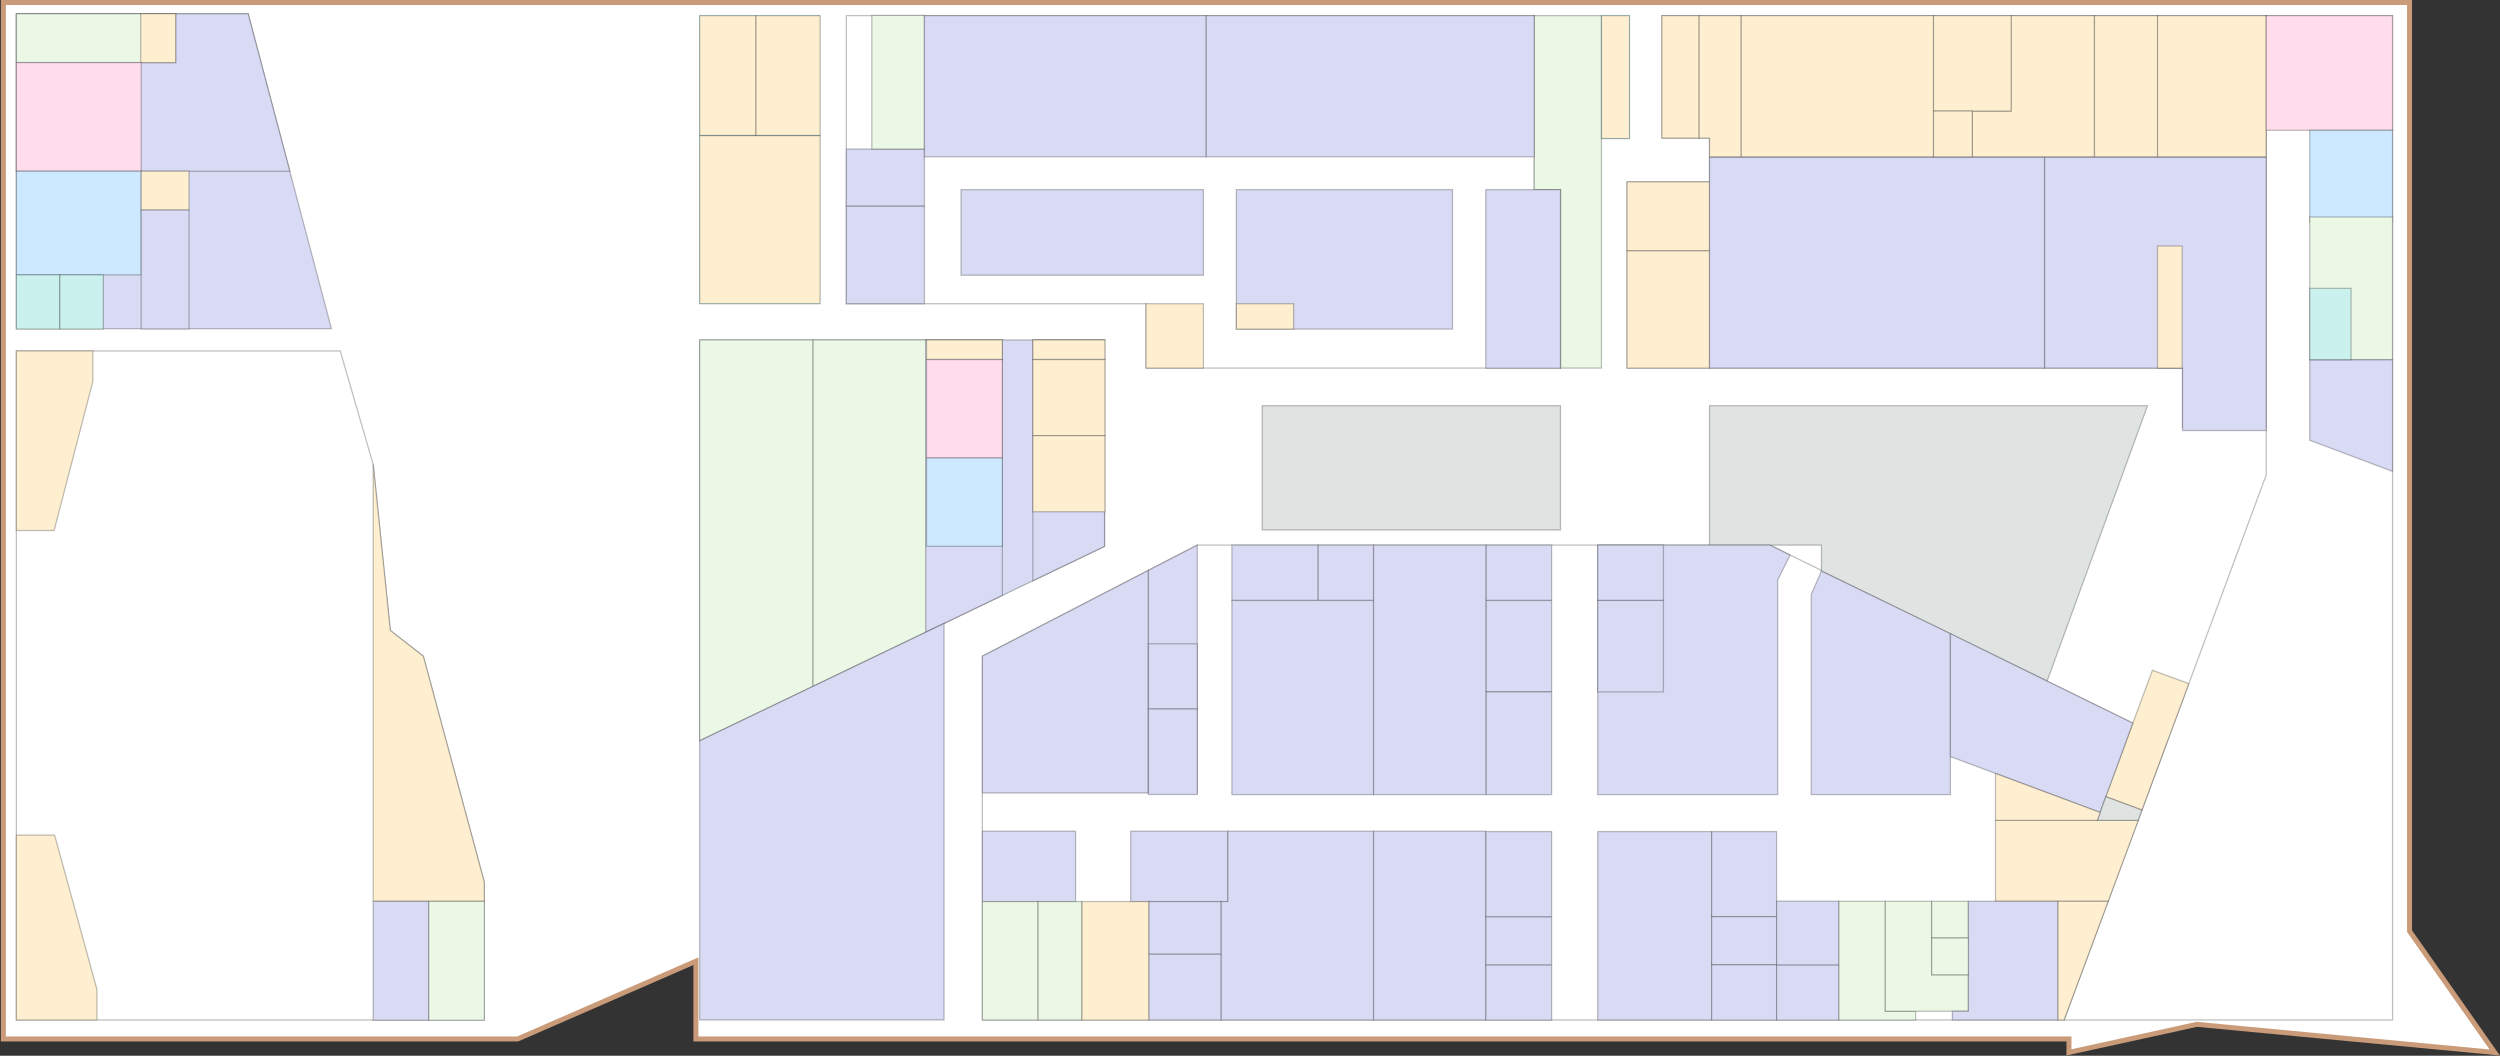 <?xml version="1.0" encoding="UTF-8"?>
<svg width="2001px" height="845px" viewBox="0 0 2001 845" version="1.1" xmlns="http://www.w3.org/2000/svg" xmlns:xlink="http://www.w3.org/1999/xlink">
    <rect x="0" y="0" width="2001" height="845" fill="#333333" stroke="none"/>
    <!-- Generator: Sketch 64 (93537) - https://sketch.com -->
    <title>万物-5#-2F@1x</title>
    <desc>Created with Sketch.</desc>
    <g id="页面-1" stroke="none" stroke-width="1" fill="none" fill-rule="evenodd">
        <g id="地图测试" transform="translate(-129, -389)" fill-rule="nonzero">
            <g id="编组-3" transform="translate(129, 389)">
                <g id="万物-5#-2F">
                    <path d="M1928.6,2 L2.7,2 L2.7,831.6 L414.295,831.599 L557,769.346 L557,831.599 L1656,831.599 L1656,842.314 L1758.377,819.879 L1996.772,842.401 L1928.6,745.308 L1928.6,2 Z" id="形状结合" stroke="#C99B78" stroke-width="4" fill="#FFFFFF"></path>
                    <polygon id="路径" stroke-opacity="0.25" stroke="#000000" fill="#D9DAF4" points="13.1 11 13.1 263.1 265.3 263.1 198.6 11"></polygon>
                    <polygon id="路径" stroke-opacity="0.25" stroke="#000000" fill="#D9DAF4" points="13.1 11 13.1 137.1 231.99 137.1 198.6 11"></polygon>
                    <polygon id="路径" stroke-opacity="0.25" stroke="#000000" fill="#FFFFFF" points="13.1 280.9 13.1 816.4 387.6 816.4 387.6 706 338.8 525.2 312.4 504.7 298.7 371.8 272.3 280.9"></polygon>
                    <polygon id="路径" stroke-opacity="0.25" stroke="#000000" fill="#D9DAF4" points="560 592.9 884.1 437.3 884.1 272.1 560 272.1"></polygon>
                    <polygon id="路径" stroke-opacity="0.25" stroke="#000000" fill="#EBF8E6" points="560 592.9 650.8 549.3 650.8 272.1 560 272.1"></polygon>
                    <polygon id="路径" stroke-opacity="0.25" stroke="#000000" fill="#EBF8E6" points="650.8 549.3 741.6 505.7 741.6 272.1 650.8 272.1"></polygon>
                    <polygon id="路径" stroke-opacity="0.25" stroke="#000000" fill="#D9DAF4" points="740.9 506 802.3 476.5 802.3 272.1 740.9 272.1"></polygon>
                    <polygon id="路径" stroke-opacity="0.25" stroke="#000000" fill="#D9DAF4" points="826.7 464.8 884.1 437.3 884.1 272.1 826.7 272.1"></polygon>
                    <polygon id="路径" stroke-opacity="0.25" stroke="#000000" fill="#FFFFFF" points="786.3 816.4 786.3 525.2 958.3 436.3 1416.6 436.3 1735.2 592.7 1652.1 816.4"></polygon>
                    <rect id="矩形" fill="#29ABE2" x="560" y="12.5" width="96.4" height="230.6"></rect>
                    <rect id="矩形" stroke-opacity="0.25" stroke="#000000" fill="#FEEFD1" x="560" y="108.5" width="96.4" height="134.6"></rect>
                    <rect id="矩形" stroke-opacity="0.25" stroke="#000000" fill="#FEEFD1" x="560" y="12.5" width="45.1" height="95.9"></rect>
                    <rect id="矩形" stroke-opacity="0.25" stroke="#000000" fill="#FEEFD1" x="605.1" y="12.5" width="51.3" height="95.9"></rect>
                    <polygon id="路径" stroke-opacity="0.25" stroke="#000000" fill="#FFFFFF" points="677.4 12.5 677.4 243.1 917.3 243.1 917.3 294.6 1249.1 294.6 1249.1 151.8 1228 151.8 1228 12.5"></polygon>
                    <polygon id="路径" stroke-opacity="0.25" stroke="#000000" fill="#EBF8E6" points="1228 12.5 1228 151.8 1249.1 151.8 1249.1 294.6 1281.8 294.6 1281.8 12.5"></polygon>
                    <rect id="矩形" fill="#29ABE2" x="1281.8" y="12.5" width="22.5" height="98.4"></rect>
                    <polygon id="路径" stroke-opacity="0.25" stroke="#000000" fill="#D9DAF4" points="1330.2 12.5 1330.2 110.5 1368.3 110.5 1368.3 145.6 1302.3 145.6 1302.3 294.6 1746.9 294.6 1746.9 342.5 1813.9 342.5 1813.9 12.5"></polygon>
                    <polygon id="路径" stroke-opacity="0.25" stroke="#000000" fill="#FFFFFF" points="1915 12.5 1915 816.4 1652.1 816.4 1813.9 380.1 1813.9 12.5"></polygon>
                    <polygon id="路径" fill="#29ABE2" opacity="0" points="1906.2 720.7 1985.4 833.5 1743 810.6 1638.5 833.5 1638.5 805.2 1906.2 805.2"></polygon>
                    <rect id="矩形" stroke-opacity="0.25" stroke="#000000" fill="#FEEFD1" x="917.3" y="243.1" width="45.9" height="51.5"></rect>
                    <rect id="矩形" stroke-opacity="0.25" stroke="#000000" fill="#D9DAF4" x="769.2" y="151.8" width="194" height="68.5"></rect>
                    <rect id="矩形" stroke-opacity="0.25" stroke="#000000" fill="#D9DAF4" x="677.4" y="119.3" width="62.5" height="45.8"></rect>
                    <rect id="矩形" stroke-opacity="0.25" stroke="#000000" fill="#EBF8E6" x="697.8" y="12.3" width="42.1" height="107"></rect>
                    <rect id="矩形" stroke-opacity="0.25" stroke="#000000" fill="#D9DAF4" x="739.9" y="12.5" width="225.6" height="113"></rect>
                    <rect id="矩形" stroke-opacity="0.25" stroke="#000000" fill="#D9DAF4" x="965.5" y="12.5" width="262.5" height="113"></rect>
                    <rect id="矩形" stroke-opacity="0.25" stroke="#000000" fill="#D9DAF4" x="1189.2" y="151.8" width="59.8" height="142.9"></rect>
                    <rect id="矩形" stroke-opacity="0.25" stroke="#000000" fill="#FEEFD1" x="1281.8" y="12.5" width="22.5" height="98.4"></rect>
                    <rect id="矩形" stroke-opacity="0.25" stroke="#000000" fill="#FEEFD1" x="1302.3" y="200.6" width="66" height="94"></rect>
                    <rect id="矩形" stroke-opacity="0.25" stroke="#000000" fill="#FEEFD1" x="1302.3" y="145.6" width="66" height="55"></rect>
                    <rect id="矩形" stroke-opacity="0.25" stroke="#000000" fill="#FEEFD1" x="1330.2" y="12.5" width="29.8" height="98"></rect>
                    <polygon id="矩形" stroke-opacity="0.25" stroke="#000000" fill="#FEEFD1" points="1360 12.5 1393.7 12.5 1393.7 125.5 1368.3 125.5 1368.3 110.5 1360 110.5"></polygon>
                    <rect id="矩形" stroke-opacity="0.25" stroke="#000000" fill="#FEEFD1" x="1393.7" y="12.5" width="153.9" height="113"></rect>
                    <polygon id="路径" stroke-opacity="0.25" stroke="#000000" fill="#FEEFD1" points="1676.4 12.5 1609.6 12.5 1609.6 88.9 1578.6 88.9 1578.6 125.5 1676.4 125.5"></polygon>
                    <rect id="矩形" stroke-opacity="0.25" stroke="#000000" fill="#FEEFD1" x="1676.4" y="12.5" width="50.6" height="113"></rect>
                    <rect id="矩形" stroke-opacity="0.25" stroke="#000000" fill="#FEEFD1" x="1726.9" y="12.5" width="86.9" height="113"></rect>
                    <polygon id="矩形" stroke-opacity="0.25" stroke="#000000" fill="#D9DAF4" points="1368.3 126 1636.5 126 1636.5 294.6 1368.3 294.6"></polygon>
                    <polygon id="路径" stroke-opacity="0.25" stroke="#000000" fill="#D9DAF4" points="1813.9 126 1636.5 126 1636.5 294.6 1746.9 294.6 1746.9 344.6 1813.9 344.6"></polygon>
                    <rect id="矩形" stroke-opacity="0.25" stroke="#000000" fill="#FEEFD1" x="1726.9" y="196.9" width="19.7" height="97.7"></rect>
                    <rect id="矩形" stroke-opacity="0.25" stroke="#000000" fill="#D9DAF4" x="677.4" y="165.1" width="62.5" height="78"></rect>
                    <rect id="矩形" stroke-opacity="0.25" stroke="#000000" fill="#D9DAF4" x="989.6" y="151.8" width="173" height="111.6"></rect>
                    <rect id="矩形" stroke-opacity="0.25" stroke="#000000" fill="#DFE4E3" x="1010.3" y="324.7" width="238.7" height="99.5"></rect>
                    <polygon id="路径" stroke-opacity="0.25" stroke="#000000" fill="#DFE4E3" points="1718.9 324.7 1368.3 324.7 1368.3 436.3 1395.4 436.3 1457.9 436.3 1457.9 457.1 1638.5 545.2"></polygon>
                    <rect id="矩形" stroke-opacity="0.25" stroke="#000000" fill="#FEEFD1" x="989.6" y="243.1" width="45.8" height="20.3"></rect>
                    <rect id="矩形" stroke-opacity="0.25" stroke="#000000" fill="#FEEFD1" x="1547.6" y="12.5" width="62.1" height="76.4"></rect>
                    <rect id="矩形" stroke-opacity="0.25" stroke="#000000" fill="#FEEFD1" x="1547.6" y="88.9" width="31" height="36.6"></rect>
                    <rect id="矩形" stroke-opacity="0.25" stroke="#000000" fill="#FFDDEC" x="1813.9" y="12.5" width="101.1" height="91.8"></rect>
                    <rect id="矩形" stroke-opacity="0.25" stroke="#000000" fill="#CCE9FF" x="1848.7" y="104.3" width="66.3" height="73.2"></rect>
                    <rect id="矩形" stroke-opacity="0.25" stroke="#000000" fill="#EBF8E6" x="1848.7" y="173.7" width="66.3" height="114.2"></rect>
                    <polygon id="路径" stroke-opacity="0.25" stroke="#000000" fill="#D9DAF4" points="1915 288 1848.7 288 1848.7 352.4 1915 377.3"></polygon>
                    <rect id="矩形" stroke-opacity="0.25" stroke="#000000" fill="#CAF1ED" x="1848.7" y="230.8" width="33.1" height="57.1"></rect>
                    <polygon id="路径" stroke-opacity="0.25" stroke="#000000" fill="#FEEFD1" points="1751.9 547.2 1722.8 536.5 1685.4 637.6 1714.4 648.4"></polygon>
                    <rect id="矩形" stroke-opacity="0.25" stroke="#000000" fill="#EBF8E6" x="13.1" y="11" width="127.5" height="39.1"></rect>
                    <rect id="矩形" stroke-opacity="0.25" stroke="#000000" fill="#FEEFD1" x="112.6" y="11" width="28" height="39.1"></rect>
                    <rect id="矩形" stroke-opacity="0.25" stroke="#000000" fill="#FFDDEC" x="13.1" y="50.1" width="99.9" height="87"></rect>
                    <rect id="矩形" stroke-opacity="0.25" stroke="#000000" fill="#CCE9FF" x="13.1" y="137" width="99.9" height="83"></rect>
                    <rect id="矩形" stroke-opacity="0.25" stroke="#000000" fill="#CAF1ED" x="13.1" y="220" width="34.8" height="43.4"></rect>
                    <rect id="矩形" stroke-opacity="0.25" stroke="#000000" fill="#CAF1ED" x="47.9" y="220" width="34.8" height="43.4"></rect>
                    <rect id="矩形" stroke-opacity="0.25" stroke="#000000" fill="#D9DAF4" x="113" y="167.9" width="38.3" height="95.4"></rect>
                    <rect id="矩形" stroke-opacity="0.25" stroke="#000000" fill="#D9DAF4" x="298.7" y="721.2" width="44.5" height="95.4"></rect>
                    <rect id="矩形" stroke-opacity="0.25" stroke="#000000" fill="#EBF8E6" x="343.2" y="721.2" width="44.5" height="95.4"></rect>
                    <polygon id="路径" stroke-opacity="0.25" stroke="#000000" fill="#FEEFD1" points="43.3 424.6 13.1 424.6 13.1 280.9 74.3 280.9 74.3 305.4"></polygon>
                    <polygon id="路径" stroke-opacity="0.25" stroke="#000000" fill="#FEEFD1" points="77.6 816.4 13.1 816.4 13.1 668.4 43.7 668.4 77.6 792"></polygon>
                    <rect id="矩形" stroke-opacity="0.25" stroke="#000000" fill="#FEEFD1" x="113" y="137" width="38.3" height="30.9"></rect>
                    <polygon id="路径" stroke-opacity="0.25" stroke="#000000" fill="#FEEFD1" points="298.7 371.8 298.7 721.2 387.6 721.2 387.6 706 338.8 525.2 312.4 504.7"></polygon>
                    <polygon id="路径" stroke-opacity="0.25" stroke="#000000" fill="#D9DAF4" points="755.6 816.4 560 816.4 560 592.9 755.6 499"></polygon>
                    <rect id="矩形" stroke-opacity="0.25" stroke="#000000" fill="#FEEFD1" x="826.7" y="272.1" width="57.7" height="15.6"></rect>
                    <rect id="矩形" stroke-opacity="0.25" stroke="#000000" fill="#FEEFD1" x="826.7" y="287.8" width="57.7" height="60.9"></rect>
                    <polygon id="路径" stroke-opacity="0.25" stroke="#000000" fill="#D9DAF4" points="1422.9 636 1278.8 636 1278.8 436.3 1416.6 436.3 1432.8 444.3 1422.9 464.2"></polygon>
                    <rect id="矩形" stroke-opacity="0.25" stroke="#000000" fill="#FEEFD1" x="826.7" y="348.7" width="57.7" height="60.9"></rect>
                    <rect id="矩形" stroke-opacity="0.25" stroke="#000000" fill="#FEEFD1" x="741.6" y="272.1" width="60.7" height="15.6"></rect>
                    <rect id="矩形" stroke-opacity="0.25" stroke="#000000" fill="#FFDDEC" x="741.6" y="287.8" width="60.7" height="78.8"></rect>
                    <rect id="矩形" stroke-opacity="0.25" stroke="#000000" fill="#CCE9FF" x="741.6" y="366.6" width="60.7" height="70.7"></rect>
                    <rect id="矩形" stroke-opacity="0.25" stroke="#000000" fill="#D9DAF4" x="986" y="436.3" width="69.1" height="44.3"></rect>
                    <rect id="矩形" stroke-opacity="0.25" stroke="#000000" fill="#D9DAF4" x="1055.1" y="436.3" width="44.3" height="44.3"></rect>
                    <rect id="矩形" stroke-opacity="0.25" stroke="#000000" fill="#D9DAF4" x="1189.3" y="436.3" width="52.6" height="44.3"></rect>
                    <rect id="矩形" stroke-opacity="0.25" stroke="#000000" fill="#D9DAF4" x="1278.8" y="436.3" width="52.6" height="44.3"></rect>
                    <rect id="矩形" stroke-opacity="0.25" stroke="#000000" fill="#D9DAF4" x="1189.3" y="480.6" width="52.6" height="73.2"></rect>
                    <rect id="矩形" stroke-opacity="0.25" stroke="#000000" fill="#D9DAF4" x="1278.8" y="480.6" width="52.6" height="73.2"></rect>
                    <rect id="矩形" stroke-opacity="0.25" stroke="#000000" fill="#D9DAF4" x="1189.3" y="553.8" width="52.6" height="82.2"></rect>
                    <rect id="矩形" stroke-opacity="0.25" stroke="#000000" fill="#D9DAF4" x="986" y="480.6" width="113.4" height="155.4"></rect>
                    <rect id="矩形" stroke-opacity="0.25" stroke="#000000" fill="#D9DAF4" x="1099.4" y="436.3" width="89.9" height="199.7"></rect>
                    <polygon id="路径" stroke-opacity="0.25" stroke="#000000" fill="#D9DAF4" points="1561.1 636 1449.7 636 1449.7 475.7 1457.9 457.1 1561.1 507.2"></polygon>
                    <polygon id="路径" stroke-opacity="0.25" stroke="#000000" fill="#D9DAF4" points="1680.9 650.3 1561.1 605.6 1561.1 507.2 1707.1 578.8"></polygon>
                    <polygon id="路径" stroke-opacity="0.25" stroke="#000000" fill="#D9DAF4" points="786.3 525.2 786.3 634.7 919.2 634.7 919.2 456.5"></polygon>
                    <polygon id="路径" stroke-opacity="0.25" stroke="#000000" fill="#D9DAF4" points="919.2 456.5 919.2 634.7 958.3 634.7 958.3 436.3"></polygon>
                    <rect id="矩形" stroke-opacity="0.25" stroke="#000000" fill="#D9DAF4" x="919.2" y="567.2" width="39.1" height="68.7"></rect>
                    <rect id="矩形" stroke-opacity="0.25" stroke="#000000" fill="#D9DAF4" x="919.2" y="515.3" width="39.1" height="52"></rect>
                    <rect id="矩形" stroke-opacity="0.25" stroke="#000000" fill="#D9DAF4" x="786.3" y="665.3" width="74.6" height="56.4"></rect>
                    <rect id="矩形" stroke-opacity="0.25" stroke="#000000" fill="#D9DAF4" x="905" y="665.3" width="77.8" height="56.4"></rect>
                    <polygon id="路径" stroke-opacity="0.25" stroke="#000000" fill="#D9DAF4" points="1099.4 816.4 977.2 816.4 977.2 721.6 982.8 721.6 982.8 665.3 1099.4 665.3"></polygon>
                    <rect id="矩形" stroke-opacity="0.25" stroke="#000000" fill="#EBF8E6" x="786.3" y="721.6" width="44.5" height="94.8"></rect>
                    <rect id="矩形" stroke-opacity="0.25" stroke="#000000" fill="#EBF8E6" x="830.9" y="721.6" width="35.1" height="94.8"></rect>
                    <rect id="矩形" stroke-opacity="0.25" stroke="#000000" fill="#FEEFD1" x="866" y="721.6" width="53.7" height="94.8"></rect>
                    <rect id="矩形" stroke-opacity="0.25" stroke="#000000" fill="#D9DAF4" x="1099.4" y="665.3" width="89.9" height="151.1"></rect>
                    <rect id="矩形" stroke-opacity="0.25" stroke="#000000" fill="#D9DAF4" x="1189.3" y="772.2" width="52.6" height="44.3"></rect>
                    <rect id="矩形" stroke-opacity="0.25" stroke="#000000" fill="#D9DAF4" x="1189.3" y="733.7" width="52.6" height="38.5"></rect>
                    <rect id="矩形" stroke-opacity="0.25" stroke="#000000" fill="#D9DAF4" x="1189.3" y="665.6" width="52.6" height="68.1"></rect>
                    <rect id="矩形" stroke-opacity="0.25" stroke="#000000" fill="#D9DAF4" x="1278.8" y="665.6" width="91.2" height="150.8"></rect>
                    <rect id="矩形" stroke-opacity="0.25" stroke="#000000" fill="#D9DAF4" x="1370" y="665.6" width="52" height="68.1"></rect>
                    <rect id="矩形" stroke-opacity="0.25" stroke="#000000" fill="#D9DAF4" x="1370" y="733.7" width="52" height="38.5"></rect>
                    <rect id="矩形" stroke-opacity="0.25" stroke="#000000" fill="#D9DAF4" x="1370" y="772.2" width="52" height="44.3"></rect>
                    <rect id="矩形备份-5" stroke-opacity="0.25" stroke="#000000" fill="#D9DAF4" x="1422" y="772.2" width="50" height="44.3"></rect>
                    <rect id="矩形备份-6" stroke-opacity="0.25" stroke="#000000" fill="#D9DAF4" x="1422" y="721.3" width="50" height="51"></rect>
                    <polygon id="路径" stroke-opacity="0.25" stroke="#000000" fill="#EBF8E6" points="1533.3 816.4 1471.9 816.4 1471.9 721.4 1509 721.4 1509 809.4 1533.3 809.4"></polygon>
                    <polygon id="路径" stroke-opacity="0.25" stroke="#000000" fill="#EBF8E6" points="1509 809.4 1509 721.4 1546.1 721.4 1546.1 780.2 1575.5 780.2 1575.5 809.4"></polygon>
                    <rect id="矩形" stroke-opacity="0.25" stroke="#000000" fill="#EBF8E6" x="1546.1" y="721.4" width="29.4" height="29.4"></rect>
                    <polygon id="路径" stroke-opacity="0.25" stroke="#000000" fill="#FEEFD1" points="1687.4 721.4 1597.2 721.4 1597.2 656.6 1711.5 656.6"></polygon>
                    <polygon id="路径" stroke-opacity="0.25" stroke="#000000" fill="#DFE4E3" points="1711.5 656.6 1678.7 656.6 1685.5 637.7 1714.4 648.4"></polygon>
                    <polygon id="路径" stroke-opacity="0.25" stroke="#000000" fill="#FEEFD1" points="1678.7 656.6 1597.2 656.6 1597.2 619.1 1680.9 650.3"></polygon>
                    <polygon id="路径" stroke-opacity="0.25" stroke="#000000" fill="#FEEFD1" points="1652.1 816.4 1647 816.4 1647 721.4 1687.4 721.4"></polygon>
                    <polygon id="路径" stroke-opacity="0.25" stroke="#000000" fill="#D9DAF4" points="1647 816.4 1562.7 816.4 1562.7 809.4 1575.5 809.4 1575.5 721.4 1647 721.4"></polygon>
                    <rect id="矩形" stroke-opacity="0.25" stroke="#000000" fill="#EBF8E6" x="1546.1" y="750.8" width="29.4" height="29.4"></rect>
                    <rect id="矩形" stroke-opacity="0.25" stroke="#000000" fill="#D9DAF4" x="919.7" y="721.6" width="57.5" height="42.2"></rect>
                    <rect id="矩形" stroke-opacity="0.25" stroke="#000000" fill="#D9DAF4" x="919.7" y="763.8" width="57.5" height="52.6"></rect>
                </g>
            </g>
        </g>
    </g>
</svg>